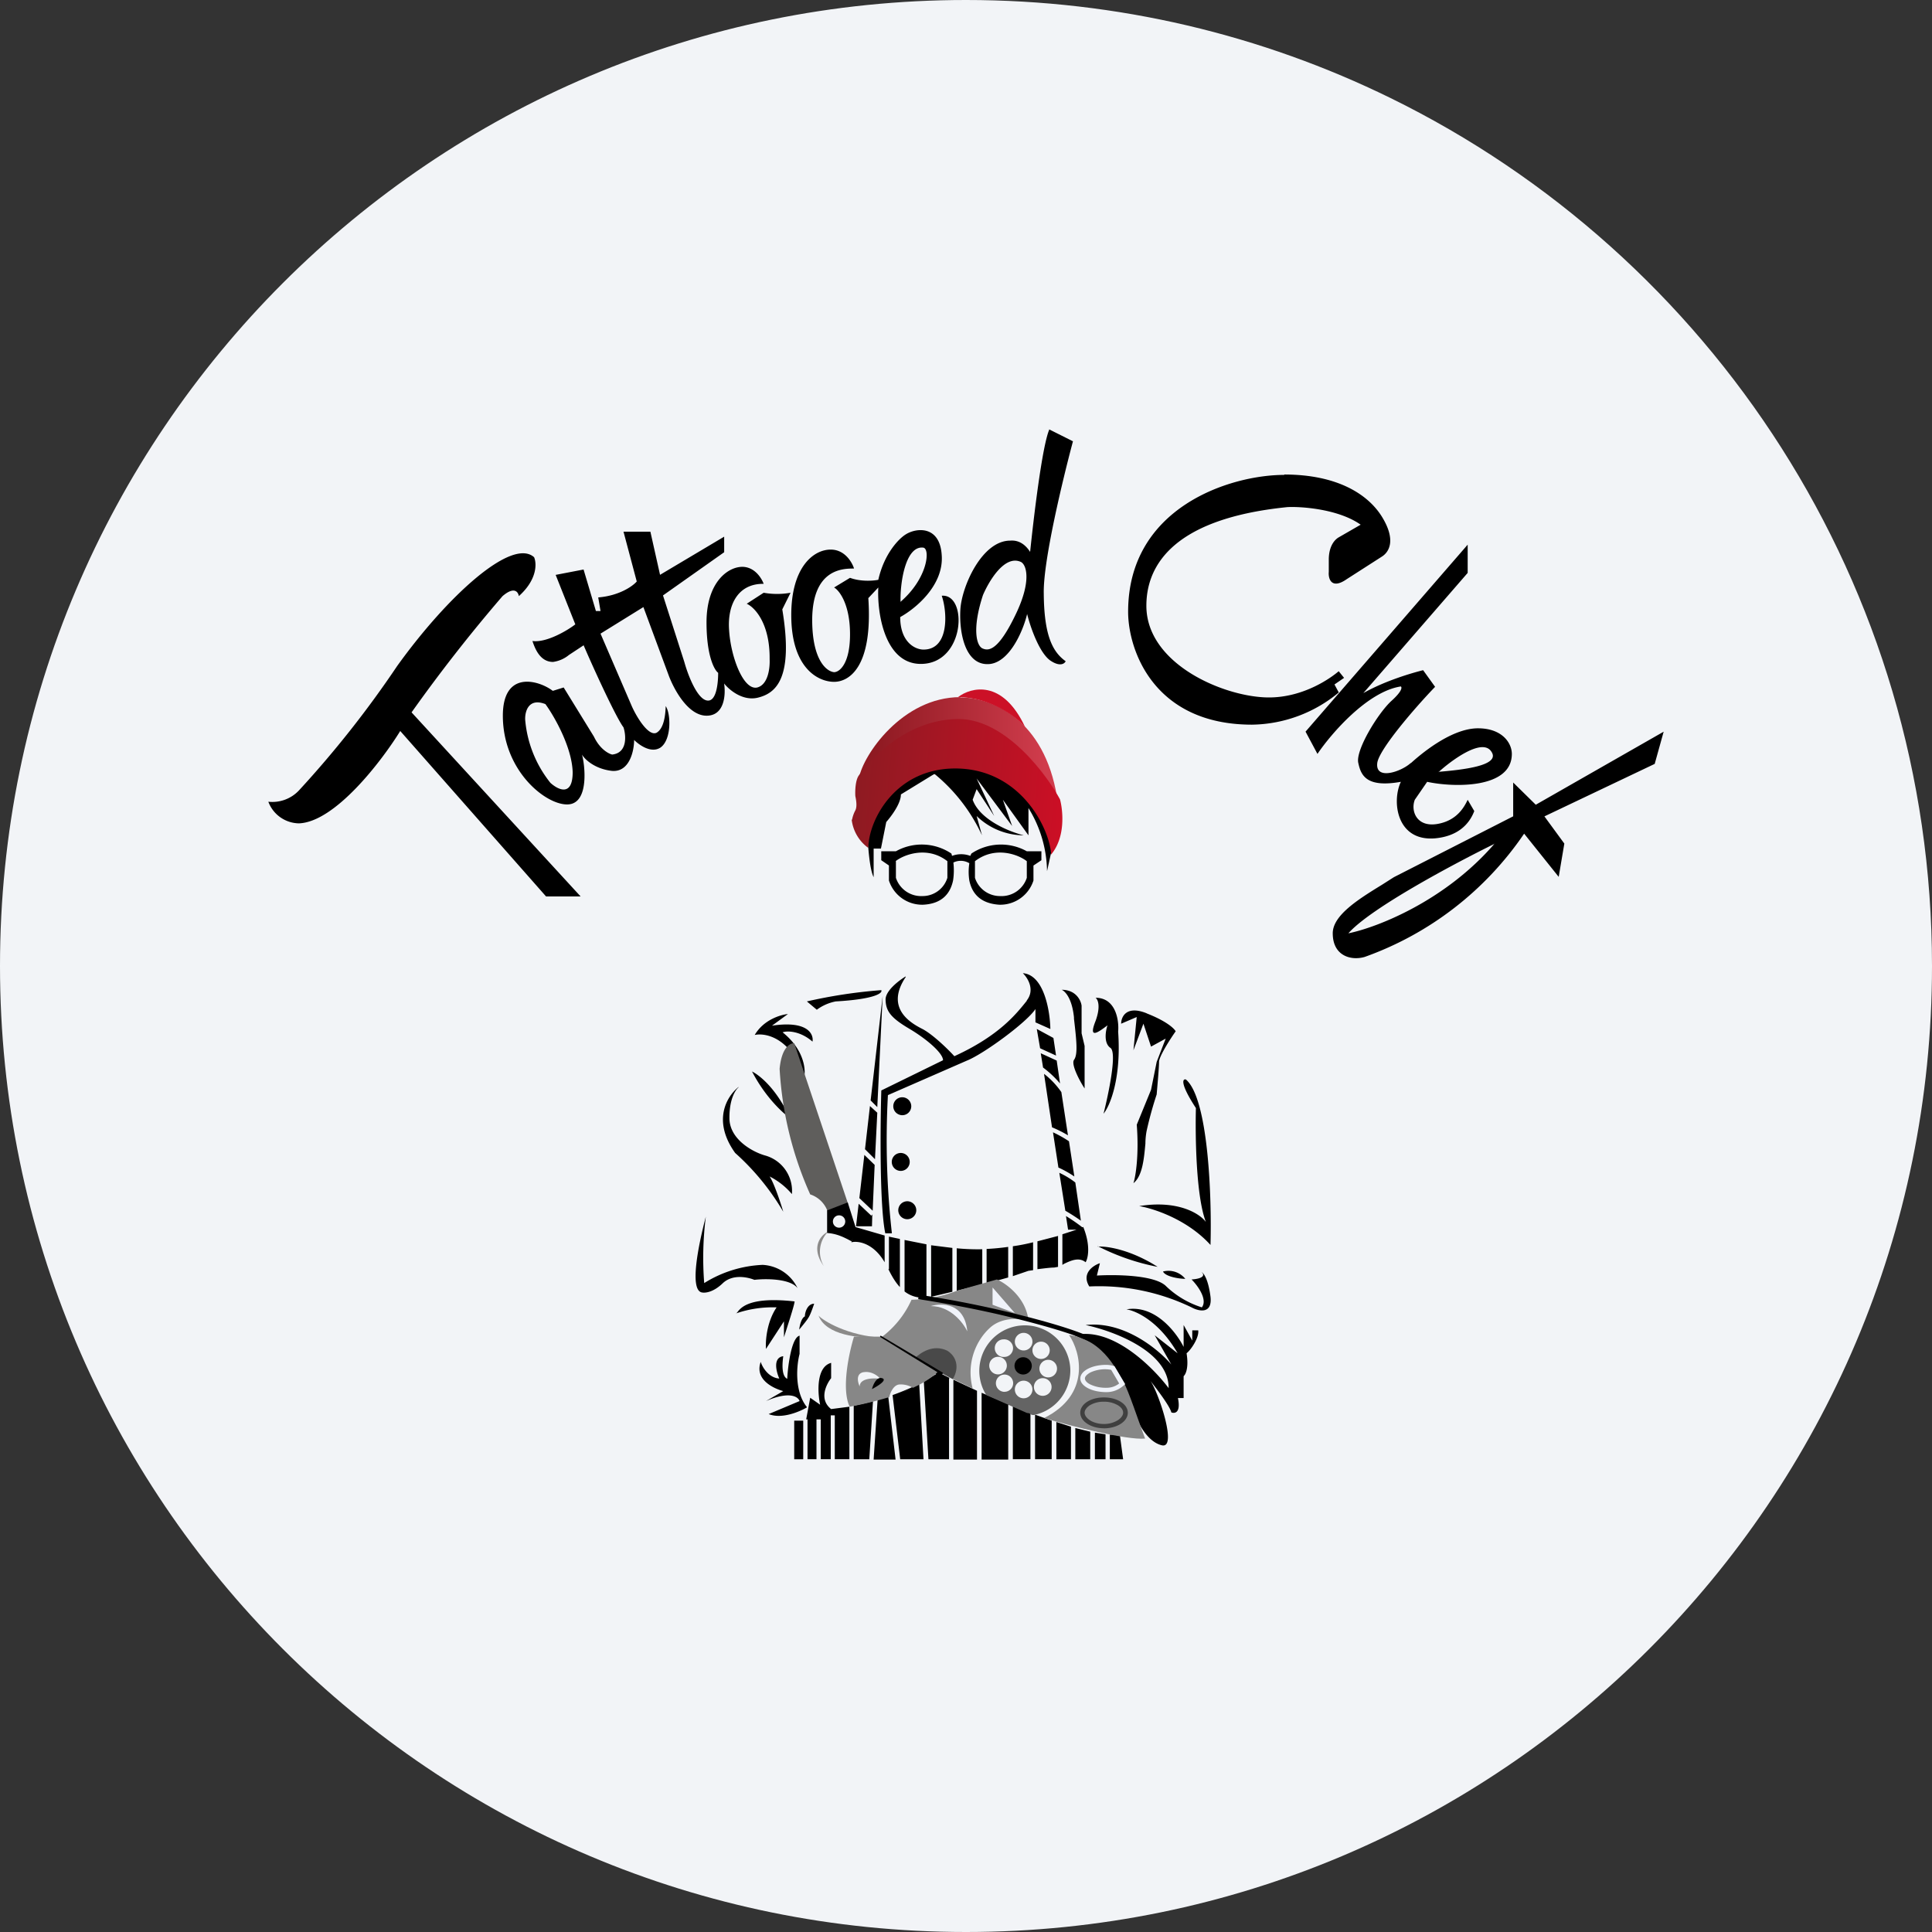 <svg width="36" height="36" fill="none" xmlns="http://www.w3.org/2000/svg"><rect width="100%" height="100%" fill="#333333" stroke="none"/><path d="M18 0c2.837 0 5.52.656 7.907 1.825C31.884 4.753 36 10.895 36 18c0 9.942-8.058 18-18 18-9.94 0-18-8.057-18-18C0 8.06 8.06 0 18 0z" fill="#F2F4F7"/><path fill-rule="evenodd" clip-rule="evenodd" d="m19.548 8 .445.223c-.185.693-.557 2.228-.544 2.835.006.761.154 1.083.408 1.263-.018.043-.099.105-.266 0-.21-.124-.384-.607-.452-.88-.068.292-.31.874-.68.93-.471.061-.589-.576-.564-1.01.024-.433.402-1.287.928-1.287.08-.006.236 0 .372.21.062-.6.223-1.98.359-2.284h-.006zm-.527 2.47c.106.05.205.353-.092.972-.316.662-.496.693-.613.644-.124-.044-.205-.372 0-.997.111-.26.402-.755.705-.619zm-3.54-.229c.26 0 .396.235.433.353-.204 0-.774 0-.78.953 0 .762.272.966.408.978.1 0 .297-.155.297-.706 0-.557-.198-.817-.297-.872l.297-.18c.199.074.434.056.527.037.111-.495.39-.774.514-.848.198-.124.637-.167.668.396.037.564-.501.997-.774 1.146 0 .47.279.606.434.606.483 0 .445-.7.34-1.003.49-.043.44 1.27-.39 1.27-.68 0-.817-.966-.792-1.424l-.186.198c.087 1.306-.371 1.56-.638 1.56-.297 0-.798-.254-.798-1.245 0-.891.415-1.225.743-1.219h-.007zm1.3.978c-.013-.334.086-1.052.42-1.015.137.012.093.57-.427 1.015h.006zm-6.482 1.653c-.26-.198-.929-.39-.929.464 0 1.028.805 1.672 1.214 1.653.408-.019.31-.768.26-.929.05.087.235.267.557.304.328.03.415-.372.415-.576.093.093.315.254.489.143.21-.143.198-.632.099-.774v.018c-.006.13-.025.39-.167.477-.149.08-.372-.285-.465-.495l-.582-1.35.799-.495.477 1.288c.105.272.365.736.7.736.34 0 .358-.402.327-.6.093.117.34.328.62.266.34-.08.68-.347.464-1.647l.154-.31a1.42 1.42 0 0 1-.501 0l-.316.205c.143.062.434.359.427 1.034.007.155-.024.47-.229.526-.26.062-.495-.57-.526-1.065-.037-.495.18-.873.644-.866-.037-.1-.155-.298-.371-.316-.273-.019-.694.266-.694 1.034 0 .619.143.885.217.94 0 .186-.031.558-.217.514-.185-.043-.353-.495-.414-.718l-.397-1.238 1.14-.805V10l-1.195.711-.18-.804h-.501l.247.928c-.074.087-.328.266-.718.297l.043.254h-.086l-.23-.774-.52.1.366.922c-.161.124-.545.346-.799.31.044.13.137.39.384.39a.592.592 0 0 0 .297-.13l.273-.18c.185.433.606 1.35.743 1.529.05.155.074.476-.21.507-.063-.012-.23-.099-.341-.334l-.564-.916-.198.062H10.3zm-.136.248c.167.229.495.804.508 1.269 0 .464-.273.328-.415.198a2.173 2.173 0 0 1-.47-1.176c-.007-.15.061-.415.377-.291zM5.57 14.729a.68.68 0 0 1-.57.21.619.619 0 0 0 .57.403c.674-.025 1.54-1.158 1.888-1.721l2.717 3.083h.644l-3.15-3.43a29.31 29.31 0 0 1 1.695-2.166c.217-.186.291-.08.304 0 .346-.31.334-.613.284-.725-.414-.371-1.61.718-2.55 2.025a19.326 19.326 0 0 1-1.832 2.321zm18.36-5.88c-1.002 0-2.909.6-2.909 2.55 0 .712.477 2.104 2.309 2.104a2.58 2.58 0 0 0 1.616-.6l-.08-.149.179-.123-.1-.124c-.142.123-.65.489-1.3.489-.816 0-2.284-.613-2.284-1.709 0-.631.353-1.61 2.631-1.838.285-.013.96.043 1.362.328l-.408.235c-.106.062-.186.204-.186.415v.229c-.012.13.05.334.334.136l.656-.421c.137-.087.267-.31 0-.743-.253-.408-.817-.786-1.82-.786v.006zm3.418 1.3-3.021 3.484.222.415c.26-.384.935-1.164 1.554-1.257.025.019.019.093-.173.267-.248.223-.681.928-.619 1.163.05.236.16.459.792.347-.173.365-.08 1.114.638 1.053.409-.038.631-.248.73-.508l-.123-.21c-.062.13-.198.39-.57.451-.384.062-.495-.247-.415-.452l.23-.334c.482.105 1.578.136 1.578-.52 0-.198-.173-.47-.613-.477-.526-.012-1.133.527-1.263.644l-.012.006c-.18.161-.656.322-.62 0 .026-.253.725-1.058 1.078-1.423l-.223-.31c-.204.05-.712.198-1.114.427l1.944-2.24v-.527zm-.545 4.24c.229-.21.823-.657.99-.378.168.26-.557.334-.99.371v.007zm4.03-.155.167-.6-2.383 1.361-.421-.414v.63l-2.223 1.134-.223.142c-.445.273-.928.576-.916.916.006.409.34.502.595.428a6.048 6.048 0 0 0 2.971-2.297l.644.805.105-.62-.371-.507 2.055-.978zm-2.978 1.486c-.743.365-2.315 1.2-2.73 1.671.52-.105 1.796-.594 2.724-1.671h.006z" fill="#000"/><path d="M17.895 12.99c-1.084 0-1.814 1.083-1.888 1.504.26-.371.996-1.059 1.888-1.034.891.025 1.572.929 1.801 1.393-.235-1.442-1.2-1.857-1.801-1.857v-.006z" fill="url(#a)"/><path d="M17.851 12.99c.242-.186.83-.34 1.25.557-.16-.186-.643-.557-1.25-.557z" fill="#CC1127"/><path d="M15.87 15.274a.76.76 0 0 0 .31.526c.043-.452.415-1.368 1.597-1.424 1.182-.056 1.696 1.01 1.808 1.548.272-.322.223-.817.167-1.028-.272-.501-1.034-1.504-1.9-1.498-1.078.012-1.759.928-1.845 1.046-.069.087-.075.297-.069.39.013.062.038.192 0 .266a.607.607 0 0 0-.061.174h-.007z" fill="url(#b)"/><path d="M16.279 16.345c-.062-.124-.087-.409-.099-.539 0-.52.508-1.516 1.671-1.486 1.152.031 1.684 1.072 1.734 1.573l-.075.34a2.29 2.29 0 0 0-.346-1.176v.508l-.477-.663.173.49-.662-.886.328.7-.328-.502-.074.198c.136.378.693.6.953.663a1.27 1.27 0 0 1-.879-.36l.1.36a3.219 3.219 0 0 0-.886-1.145l-.625.383c0 .174-.186.415-.273.514l-.099.495h-.136v.533z" fill="#000"/><path fill-rule="evenodd" clip-rule="evenodd" d="m19.405 16.029-.148.099v.279a.65.65 0 0 1-.638.451c-.359-.024-.508-.216-.557-.451a1.047 1.047 0 0 1 0-.322.31.31 0 0 0-.297-.013c.012.1.012.223-.006.335-.05.235-.198.433-.558.451a.65.65 0 0 1-.637-.451v-.28l-.143-.098v-.167h.273a.99.99 0 0 1 1.034.043l.012.043a.483.483 0 0 1 .34 0l.02-.043a.99.99 0 0 1 1.033-.043h.272v.167zm-.272.018c-.155-.123-.588-.29-.966 0v.31a.49.49 0 0 0 .47.34.495.495 0 0 0 .496-.34v-.31zm-2.445 0c.154-.123.594-.29.965 0v.31a.483.483 0 0 1-.464.34.495.495 0 0 1-.495-.34v-.31h-.006z" fill="#000"/><path d="M16.873 18.196c-.123.074-.384.272-.371.44.006.21.105.334.44.532.334.198.63.458.63.588l-1.15.563c-.02.681-.032 2.16.074 2.662h.123a15.506 15.506 0 0 1-.074-2.575l1.474-.644c.31-.124 1.114-.712 1.275-.96v.248l.278.124c-.006-.334-.117-1.01-.513-1.04.092.087.229.31.074.507v.007c-.198.247-.514.65-1.35 1.033-.111-.123-.396-.402-.594-.507-.248-.124-.693-.403-.31-.972l-.006-.006zm-1.838.464a9.4 9.4 0 0 1 1.386-.21c.031.049-.099.167-.848.21a.866.866 0 0 0-.353.155l-.185-.155zm1.176 1.944-.093.81.186.186.043-.866-.136-.124v-.006zm-.198 1.72.093-.804.192.186-.037.854-.248-.235zM16 22.43l-.049.42h.297l.006-.222-.018.025L16 22.43zm.223-1.925.124.124.1-2.068-.224 1.944zm3.213-.613-.043-.266.297.136.062.427a1.89 1.89 0 0 0-.316-.297zm.019.124.148.99c.103.042.202.092.297.149l-.123-.805a1.537 1.537 0 0 0-.322-.34v.006zm.266 1.733-.1-.65c.104.048.204.104.298.167l.1.656a1.984 1.984 0 0 0-.298-.167v-.006zm.018.105.112.706c.1.058.197.12.29.186l-.104-.712a1.52 1.52 0 0 0-.297-.18zm.162 1.053-.038-.248c.103.063.202.131.297.204v.006l.025-.006c.143.353.087.588.044.657-.124-.1-.273-.032-.403.03l-.03.019v-.57l.265-.086h-.16v-.006zm-.223-3.238-.297-.136-.062-.36.31.168.049.328zm-4.879 6.81v.712h.168v-.719h-.168v.006zm.223-.031h.025v.742h.167v-.742h.08v.742h.186v-.817h.075v.817h.272v-.978l-.34.044c-.23-.18-.093-.458 0-.576v-.285c-.279.075-.254.551-.205.78l-.185-.13-.075.403zm.886-.254v.997h.29l.069-1.084c-.124.037-.248.062-.36.087zm.445-.112-.074 1.115h.409l-.137-1.177a5.222 5.222 0 0 1-.198.062zm.279-.086.142 1.195h.434l-.08-1.406c-.161.08-.327.15-.496.21zm1.058 1.195h-.39l-.086-1.45.278-.166.21.105h-.018v1.51h.006zm.075-1.48v1.486h.44v-1.282l-.434-.204h-.006zm1.021 1.486h-.495v-1.245l.526.223h-.03v1.022zm.087-.997v.99h.328v-.854h.025l-.353-.136zm.724.99h-.31v-.83l.31.112v.718zm.087-.693v.694h.272v-.607l-.272-.087zm.916.694h-.563v-.582l.278.068v.514h.087v-.496l.198.031v.465zm.328 0h-.248v-.459h.186l.062.459zm-4.148-6.414a.167.167 0 0 0 .2-.164.168.168 0 0 0-.127-.162.167.167 0 0 0-.17.268c.025.03.06.05.098.058zm.168.842a.167.167 0 1 1-.328.064.167.167 0 0 1 .328-.064zm-.075 1.096a.166.166 0 0 0 .139-.035.166.166 0 0 0 0-.258.166.166 0 0 0-.139-.035.168.168 0 0 0-.135.164.168.168 0 0 0 .135.164zm3.139-3.758c-.037-.359-.167-.489-.23-.514.267 0 .36.198.372.297v.514l.056.235v.793c-.093-.142-.254-.446-.198-.532.074-.1.05-.341 0-.768v-.025zm.402-.365c.044.03.1.16 0 .433-.13.328.019.236.223.08-.037.106-.074.335.056.422.124.092-.037.854-.13 1.225.117-.142.334-.65.272-1.529.019-.21-.043-.631-.42-.631zm.954.29c-.378-.154-.477.063-.477.193l.29-.124-.061.619.186-.495.142.427.273-.149-.168.434-.105.52-.266.65c.043.557-.019.96-.062 1.09.173-.137.198-.477.223-.738 0-.092.012-.185.025-.247a6.84 6.84 0 0 1 .185-.669c.013-.16.044-.495.044-.606 0-.1.204-.421.31-.57-.026-.05-.162-.186-.54-.334zm-.143 3.591c.26.044.892.242 1.331.725.025-.88-.037-2.724-.458-3.083-.062-.019-.117.068.186.532-.013.508 0 1.64.186 2.123-.106-.148-.508-.414-1.239-.297h-.006zm-7.162-3.188c.167-.285.483-.377.619-.39l-.297.217c.662-.1.78.155.755.297-.235-.204-.477-.204-.557-.173.402.322.433.693.402.835-.247-.736-.718-.83-.922-.786zm-.05.681c.13.062.452.31.706.867-.124-.087-.452-.378-.706-.867zm-.247.291c-.075.062-.18.248-.174.594.013.39.446.62.669.681a.685.685 0 0 1 .495.718 1.336 1.336 0 0 0-.415-.328c.08.118.205.49.254.657-.24-.41-.543-.78-.897-1.096-.434-.607-.149-1.059.061-1.226h.007zm-.644 3.652a6.065 6.065 0 0 1 .03-1.238c-.141.539-.309 1.369-.073 1.412.061.012.21 0 .39-.173.185-.174.464-.112.588-.062.21-.025.668-.025.804.154a.766.766 0 0 0-.65-.433 2.229 2.229 0 0 0-1.09.34zm.582.57h.012-.012zm.012 0 .025-.03c.068-.088.235-.292 1.065-.199 0 .062-.136.47-.198.669v-.298l-.335.514c-.012-.142.013-.501.198-.774a2.11 2.11 0 0 0-.755.112v.006zm1.319 1.746c-.136.08-.47.223-.712.124l.576-.242c-.025-.08-.186-.192-.626 0l.322-.186c-.186-.05-.538-.216-.42-.544.03.099.148.297.346.31-.056-.125-.124-.39.074-.416-.018.124-.037.372.074.421.013-.253.081-.767.23-.804v.34c-.056.21-.1.7.136.99v.007zm5.262-2.254c-.149-.241.068-.39.198-.433l-.056.23c.347-.02 1.09-.013 1.294.203a1.7 1.7 0 0 0 .662.39c.112-.148-.08-.408-.192-.52.254-.018.236-.099.186-.136.037.013.124.124.167.458.037.328-.216.273-.353.198a3.962 3.962 0 0 0-1.9-.39h-.006zm.154-.742c.161-.013.607.05 1.12.377a4.19 4.19 0 0 1-1.113-.384l-.007.006zm1.22.464a.402.402 0 0 1 .415.136c-.124 0-.372-.043-.415-.136zm-1.653 1.188c.266.087.867.508 1.145 1.505.056.155.23.483.483.544.303.08-.062-.99-.21-1.2.13.167.365.476.39.588.062.024.18.012.123-.267h.106v-.408c.037-.031.099-.155.055-.427.081-.062.236-.291.217-.427h-.111v.191l-.161-.29v.408c-.136-.272-.533-.792-1.065-.7.173.025.607.217.953.818l-.427-.335.31.545c-.236-.278-.88-.817-1.597-.736.52.11 1.553.495 1.547 1.176-.303-.403-1.065-1.158-1.758-.985zm-3.467-1.238c.075.155.143.26.217.34v-.897l-.204-.043v.607h-.013v-.007zm-.061-.619-.551-.16-.075.284c.124-.03.409.012.62.372v-.496h.005zm.365.08v.96a.547.547 0 0 0 .408.112v-.99l-.408-.081zm.495.1v.96l.396-.094v-.817l-.402-.05h.006zm.477.062v.786l.476-.118v-.656a4.078 4.078 0 0 1-.476-.018v.006zm.557.006v.644l.402-.112v-.57a4.384 4.384 0 0 1-.396.038h-.006zm.489-.05v.557l.29-.099.087-.012v-.52a3.49 3.49 0 0 1-.377.074zm.458-.093v.52c.111-.012.235-.03.31-.03l.074-.013v-.576l-.384.1zm-4.439 1.647c.007-.068.038-.216.106-.247 0-.08.05-.236.173-.236-.019.056-.062.18-.093.236-.03.061-.136.185-.186.247z" fill="#000"/><path d="M15.431 22.95c-.136.062-.334.29-.08.643a.533.533 0 0 1 .08-.643z" fill="#8B8A89"/><path d="M16.985 24.219a1.78 1.78 0 0 1-.595.724l1.115.632.619.297c-.124-.47.062-.91.347-1.152.229-.185.557-.154.693-.111-.044-.433-.427-.7-.588-.768l-.743.21a2.51 2.51 0 0 1-.848.168z" fill="#878787"/><path d="M15.251 24.51c.025.05.44.346 1.09.408-.31.019-.953-.03-1.09-.408z" fill="#8B8A89"/><path d="M17.647 25.166c-.266-.124-.495.043-.594.136l.7.396c.136-.222.061-.433-.106-.532z" fill="#494949"/><path d="m18.91 24.467-.415-.477v.322l.415.155zm-1.566-.13c.204-.062.631-.062.68.47-.073-.154-.309-.47-.68-.47z" fill="#F0F3FA"/><path fill-rule="evenodd" clip-rule="evenodd" d="M19.944 25.531a.85.85 0 0 1-.681.836c-.031 0-.05-.006-.062-.019a.106.106 0 0 0-.062-.018l-.761-.335a.848.848 0 1 1 1.566-.464zM19.238 25a.164.164 0 1 1-.328 0 .164.164 0 0 1 .328 0zm.161.322a.16.16 0 1 0 0-.322.16.16 0 0 0 0 .322zm.297.18a.164.164 0 1 1-.328 0 .164.164 0 0 1 .328 0zm-.266.507a.164.164 0 1 0 0-.329.164.164 0 0 0 0 .329zm-.192-.118a.164.164 0 1 1-.328 0 .164.164 0 0 1 .328 0zm-.52.043a.16.16 0 1 0 0-.321.16.16 0 0 0 0 .322zm.043-.488a.164.164 0 1 1-.328 0 .164.164 0 0 1 .328 0zm-.061-.162a.164.164 0 1 0 0-.327.164.164 0 0 0 0 .328z" fill="#646464"/><path d="M19.065 25.612a.16.16 0 1 0 0-.322.16.16 0 0 0 0 .322z" fill="#000"/><path d="M19.455 26.423c.873-.434.687-1.226.464-1.548.669.087.929.743 1.021.891.081.124.285.743.397 1.04-.335.031-1.375-.229-1.882-.383z" fill="#878787"/><path d="m14.8 19.44 1.002 2.99-.383.136a.514.514 0 0 0-.322-.31 6.623 6.623 0 0 1-.57-2.34c.037-.402.198-.482.273-.476z" fill="#5F5E5C"/><path d="m17.53 25.655-1.158-.7.037-.068 1.164.694-.044.074zm1.101-1.158a21.242 21.242 0 0 0-1.522-.29l.012-.081c.359.05.947.155 1.529.29.582.137 1.337.335 1.702.515l-.037.074c-.353-.173-1.102-.371-1.684-.508z" fill="#000"/><path fill-rule="evenodd" clip-rule="evenodd" d="M20.767 25.457a.522.522 0 0 0-.155-.025c-.266 0-.482.112-.482.254 0 .142.216.254.482.254a.464.464 0 0 0 .304-.106.365.365 0 0 0 .05-.043l-.199-.334zm.087.322-.149-.254a.643.643 0 0 0-.39.05c-.074.043-.099.08-.099.11 0 .032.025.075.1.112a.663.663 0 0 0 .296.062.372.372 0 0 0 .242-.08z" fill="#F0F3FA"/><path fill-rule="evenodd" clip-rule="evenodd" d="M20.835 26.46c.062-.043.093-.093.093-.136 0-.044-.025-.093-.093-.136a.497.497 0 0 0-.266-.069.496.496 0 0 0-.266.069c-.062.043-.093.093-.093.136 0 .043.031.093.093.136.062.043.16.074.266.074a.495.495 0 0 0 .266-.074zm-.266.155c.248 0 .446-.13.446-.291 0-.161-.198-.285-.446-.285-.247 0-.44.124-.44.285 0 .16.199.29.44.29z" fill="#3F3F3F"/><path d="M15.833 26.212c-.16-.328-.012-1.009.08-1.306h.477l1.078.663c-.155.148-.396.278-.657.371l.199-.08a.433.433 0 0 0-.254-.062c-.124.012-.18.198-.186.235a6.513 6.513 0 0 1-.743.18h.006zm.254-.643c-.142.03-.105.185-.068.266 0-.155.254-.161.384-.143-.043-.055-.167-.148-.31-.123h-.006z" fill="#878787"/><path d="M16.248 25.884c.019-.08.087-.235.186-.204.111.031-.08.149-.186.204zm-.836-3.33.384-.149.161.508-.087.217a.745.745 0 0 1-.061-.031c-.087-.044-.217-.112-.397-.124v-.421zm.223.322a.114.114 0 1 0 0-.23.114.114 0 0 0 0 .23z" fill="#000"/><defs><linearGradient id="a" x1="16.329" y1="13.925" x2="19.48" y2="13.925" gradientUnits="userSpaceOnUse"><stop stop-color="#8F1A22"/><stop offset="1" stop-color="#D03C4C"/></linearGradient><linearGradient id="b" x1="16.025" y1="14.661" x2="19.795" y2="15.008" gradientUnits="userSpaceOnUse"><stop stop-color="#8F1A22"/><stop offset="1" stop-color="#CB0F25"/></linearGradient></defs></svg>